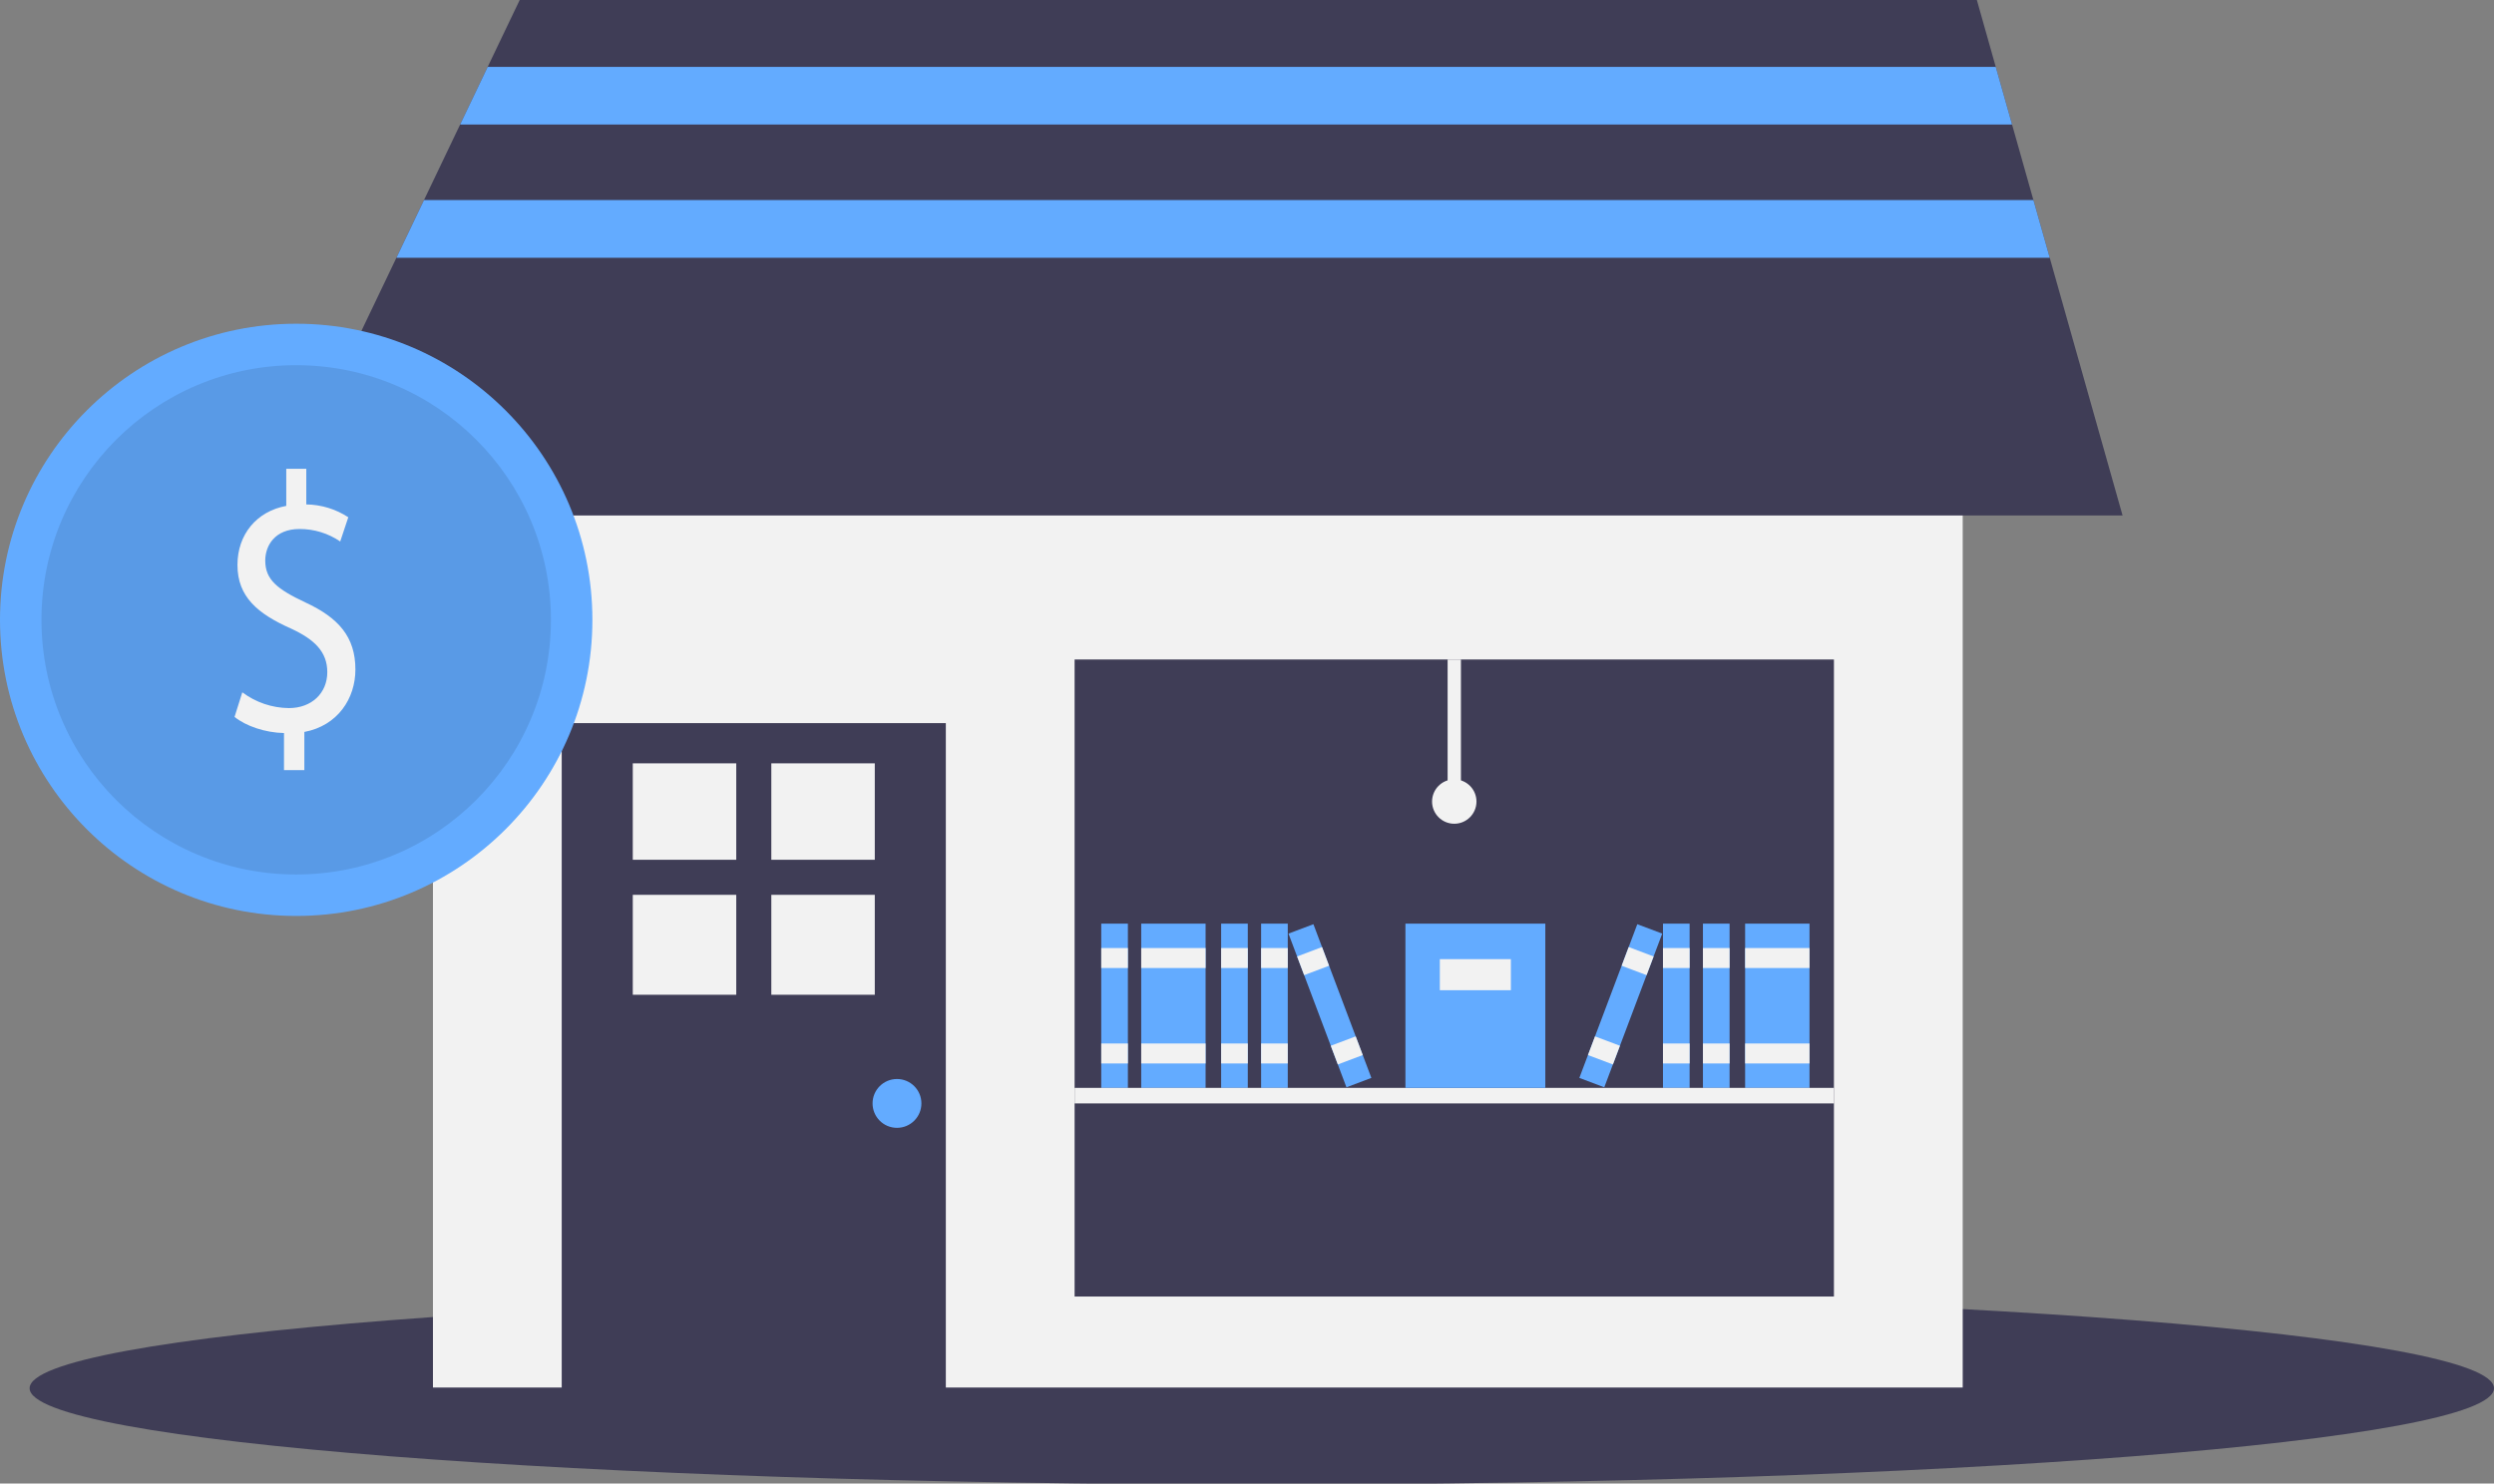 <svg width="842" height="501" viewBox="0 0 842 501" fill="none" xmlns="http://www.w3.org/2000/svg">
<rect x="0" y="0" width="842" height="501" fill="#808080" stroke="none"/>
<g clip-path="url(#clip0)">
<path d="M426 501.325C655.75 501.325 842 486.774 842 468.825C842 450.876 655.75 436.325 426 436.325C196.25 436.325 10 450.876 10 468.825C10 486.774 196.25 501.325 426 501.325Z" fill="#3F3D56"/>
<path d="M662.631 105.781H146.168V468.579H662.631V105.781Z" fill="#F2F2F2"/>
<path d="M319.322 244.205H189.645V470.579H319.322V244.205Z" fill="#3F3D56"/>
<path d="M248.564 257.786H213.633V290.35H248.564V257.786Z" fill="#F2F2F2"/>
<path d="M295.338 257.786H260.406V290.35H295.338V257.786Z" fill="#F2F2F2"/>
<path d="M248.564 302.19H213.633V335.938H248.564V302.19Z" fill="#F2F2F2"/>
<path d="M295.338 302.19H260.406V335.938H295.338V302.19Z" fill="#F2F2F2"/>
<path d="M302.831 380.879C307.385 380.879 311.077 377.187 311.077 372.633C311.077 368.079 307.385 364.388 302.831 364.388C298.278 364.388 294.586 368.079 294.586 372.633C294.586 377.187 298.278 380.879 302.831 380.879Z" fill="#63ABFF"/>
<path d="M619.154 222.716H362.797V437.846H619.154V222.716Z" fill="#3F3D56"/>
<path d="M716.602 174.083H92.199L133.831 87.041L143.148 67.552L155.337 42.066L164.654 22.577L175.455 0H667.407L673.786 22.577L679.295 42.066L686.499 67.552L692.008 87.041L716.602 174.083Z" fill="#3F3D56"/>
<path d="M380.788 311.917H371.793V367.386H380.788V311.917Z" fill="#63ABFF"/>
<path d="M380.788 320.162H371.793V326.908H380.788V320.162Z" fill="#F2F2F2"/>
<path d="M380.788 352.395H371.793V359.141H380.788V352.395Z" fill="#F2F2F2"/>
<path d="M407.023 311.917H385.285V367.386H407.023V311.917Z" fill="#63ABFF"/>
<path d="M407.023 320.162H385.285V326.908H407.023V320.162Z" fill="#F2F2F2"/>
<path d="M407.023 352.395H385.285V359.141H407.023V352.395Z" fill="#F2F2F2"/>
<path d="M421.265 311.917H412.27V367.386H421.265V311.917Z" fill="#63ABFF"/>
<path d="M421.265 320.162H412.27V326.908H421.265V320.162Z" fill="#F2F2F2"/>
<path d="M421.265 352.395H412.27V359.141H421.265V352.395Z" fill="#F2F2F2"/>
<path d="M434.761 311.917H425.766V367.386H434.761V311.917Z" fill="#63ABFF"/>
<path d="M434.761 320.162H425.766V326.908H434.761V320.162Z" fill="#F2F2F2"/>
<path d="M434.761 352.395H425.766V359.141H434.761V352.395Z" fill="#F2F2F2"/>
<path d="M443.425 312.112L435.008 315.285L454.573 367.189L462.99 364.016L443.425 312.112Z" fill="#63ABFF"/>
<path d="M446.335 319.828L437.918 323.001L440.298 329.314L448.714 326.141L446.335 319.828Z" fill="#F2F2F2"/>
<path d="M457.702 349.988L449.285 353.161L451.665 359.474L460.082 356.301L457.702 349.988Z" fill="#F2F2F2"/>
<path d="M610.91 311.917H589.172V367.386H610.91V311.917Z" fill="#63ABFF"/>
<path d="M610.91 320.162H589.172V326.908H610.91V320.162Z" fill="#F2F2F2"/>
<path d="M610.91 352.395H589.172V359.141H610.91V352.395Z" fill="#F2F2F2"/>
<path d="M583.925 311.917H574.93V367.386H583.925V311.917Z" fill="#63ABFF"/>
<path d="M583.925 320.162H574.93V326.908H583.925V320.162Z" fill="#F2F2F2"/>
<path d="M583.925 352.395H574.93V359.141H583.925V352.395Z" fill="#F2F2F2"/>
<path d="M570.432 311.917H561.438V367.386H570.432V311.917Z" fill="#63ABFF"/>
<path d="M570.432 320.162H561.438V326.908H570.432V320.162Z" fill="#F2F2F2"/>
<path d="M570.432 352.395H561.438V359.141H570.432V352.395Z" fill="#F2F2F2"/>
<path d="M552.769 312.113L533.203 364.017L541.62 367.189L561.185 315.285L552.769 312.113Z" fill="#63ABFF"/>
<path d="M549.864 319.828L547.484 326.141L555.901 329.313L558.281 323.001L549.864 319.828Z" fill="#F2F2F2"/>
<path d="M538.493 349.988L536.113 356.301L544.53 359.474L546.91 353.161L538.493 349.988Z" fill="#F2F2F2"/>
<path d="M619.154 367.386H362.797V372.633H619.154V367.386Z" fill="#F2F2F2"/>
<path d="M521.712 311.917H474.488V367.386H521.712V311.917Z" fill="#63ABFF"/>
<path d="M510.092 323.91H486.105V334.404H510.092V323.91Z" fill="#F2F2F2"/>
<path d="M493.228 222.716H488.73V270.689H493.228V222.716Z" fill="#F2F2F2"/>
<path d="M490.976 278.185C495.116 278.185 498.472 274.829 498.472 270.689C498.472 266.549 495.116 263.193 490.976 263.193C486.836 263.193 483.48 266.549 483.48 270.689C483.48 274.829 486.836 278.185 490.976 278.185Z" fill="#F2F2F2"/>
<path d="M679.294 42.066H155.336L164.653 22.577H673.785L679.294 42.066Z" fill="#63ABFF"/>
<path d="M692.009 87.041H133.832L143.149 67.552H686.5L692.009 87.041Z" fill="#63ABFF"/>
<path d="M100 309.325C155.228 309.325 200 264.554 200 209.325C200 154.097 155.228 109.325 100 109.325C44.772 109.325 0 154.097 0 209.325C0 264.554 44.772 309.325 100 309.325Z" fill="#63ABFF"/>
<path opacity="0.1" d="M100 295.325C147.496 295.325 186 256.822 186 209.325C186 161.829 147.496 123.325 100 123.325C52.504 123.325 14 161.829 14 209.325C14 256.822 52.504 295.325 100 295.325Z" fill="black"/>
<path d="M95.879 260.073V247.556C89.551 247.433 83.005 245.201 79.188 242.103L81.805 233.8C86.343 237.2 91.845 239.066 97.515 239.128C105.261 239.128 110.497 234.047 110.497 226.983C110.497 220.167 106.242 215.954 98.17 212.235C87.042 207.278 80.169 201.577 80.169 190.795C80.169 180.509 86.606 172.701 96.642 170.842V158.325H103.406V170.347C108.45 170.416 113.369 171.92 117.588 174.684L114.861 182.864C110.814 180.094 106.019 178.624 101.115 178.65C92.715 178.65 89.551 184.35 89.551 189.308C89.551 195.752 93.588 198.974 103.079 203.436C114.315 208.642 119.988 215.086 119.988 226.116C119.988 235.906 113.988 245.078 102.751 247.183V260.073H95.879Z" fill="#F2F2F2"/>
</g>
<defs>
<clipPath id="clip0">
<rect width="842" height="501" fill="white"/>
</clipPath>
</defs>
</svg>
